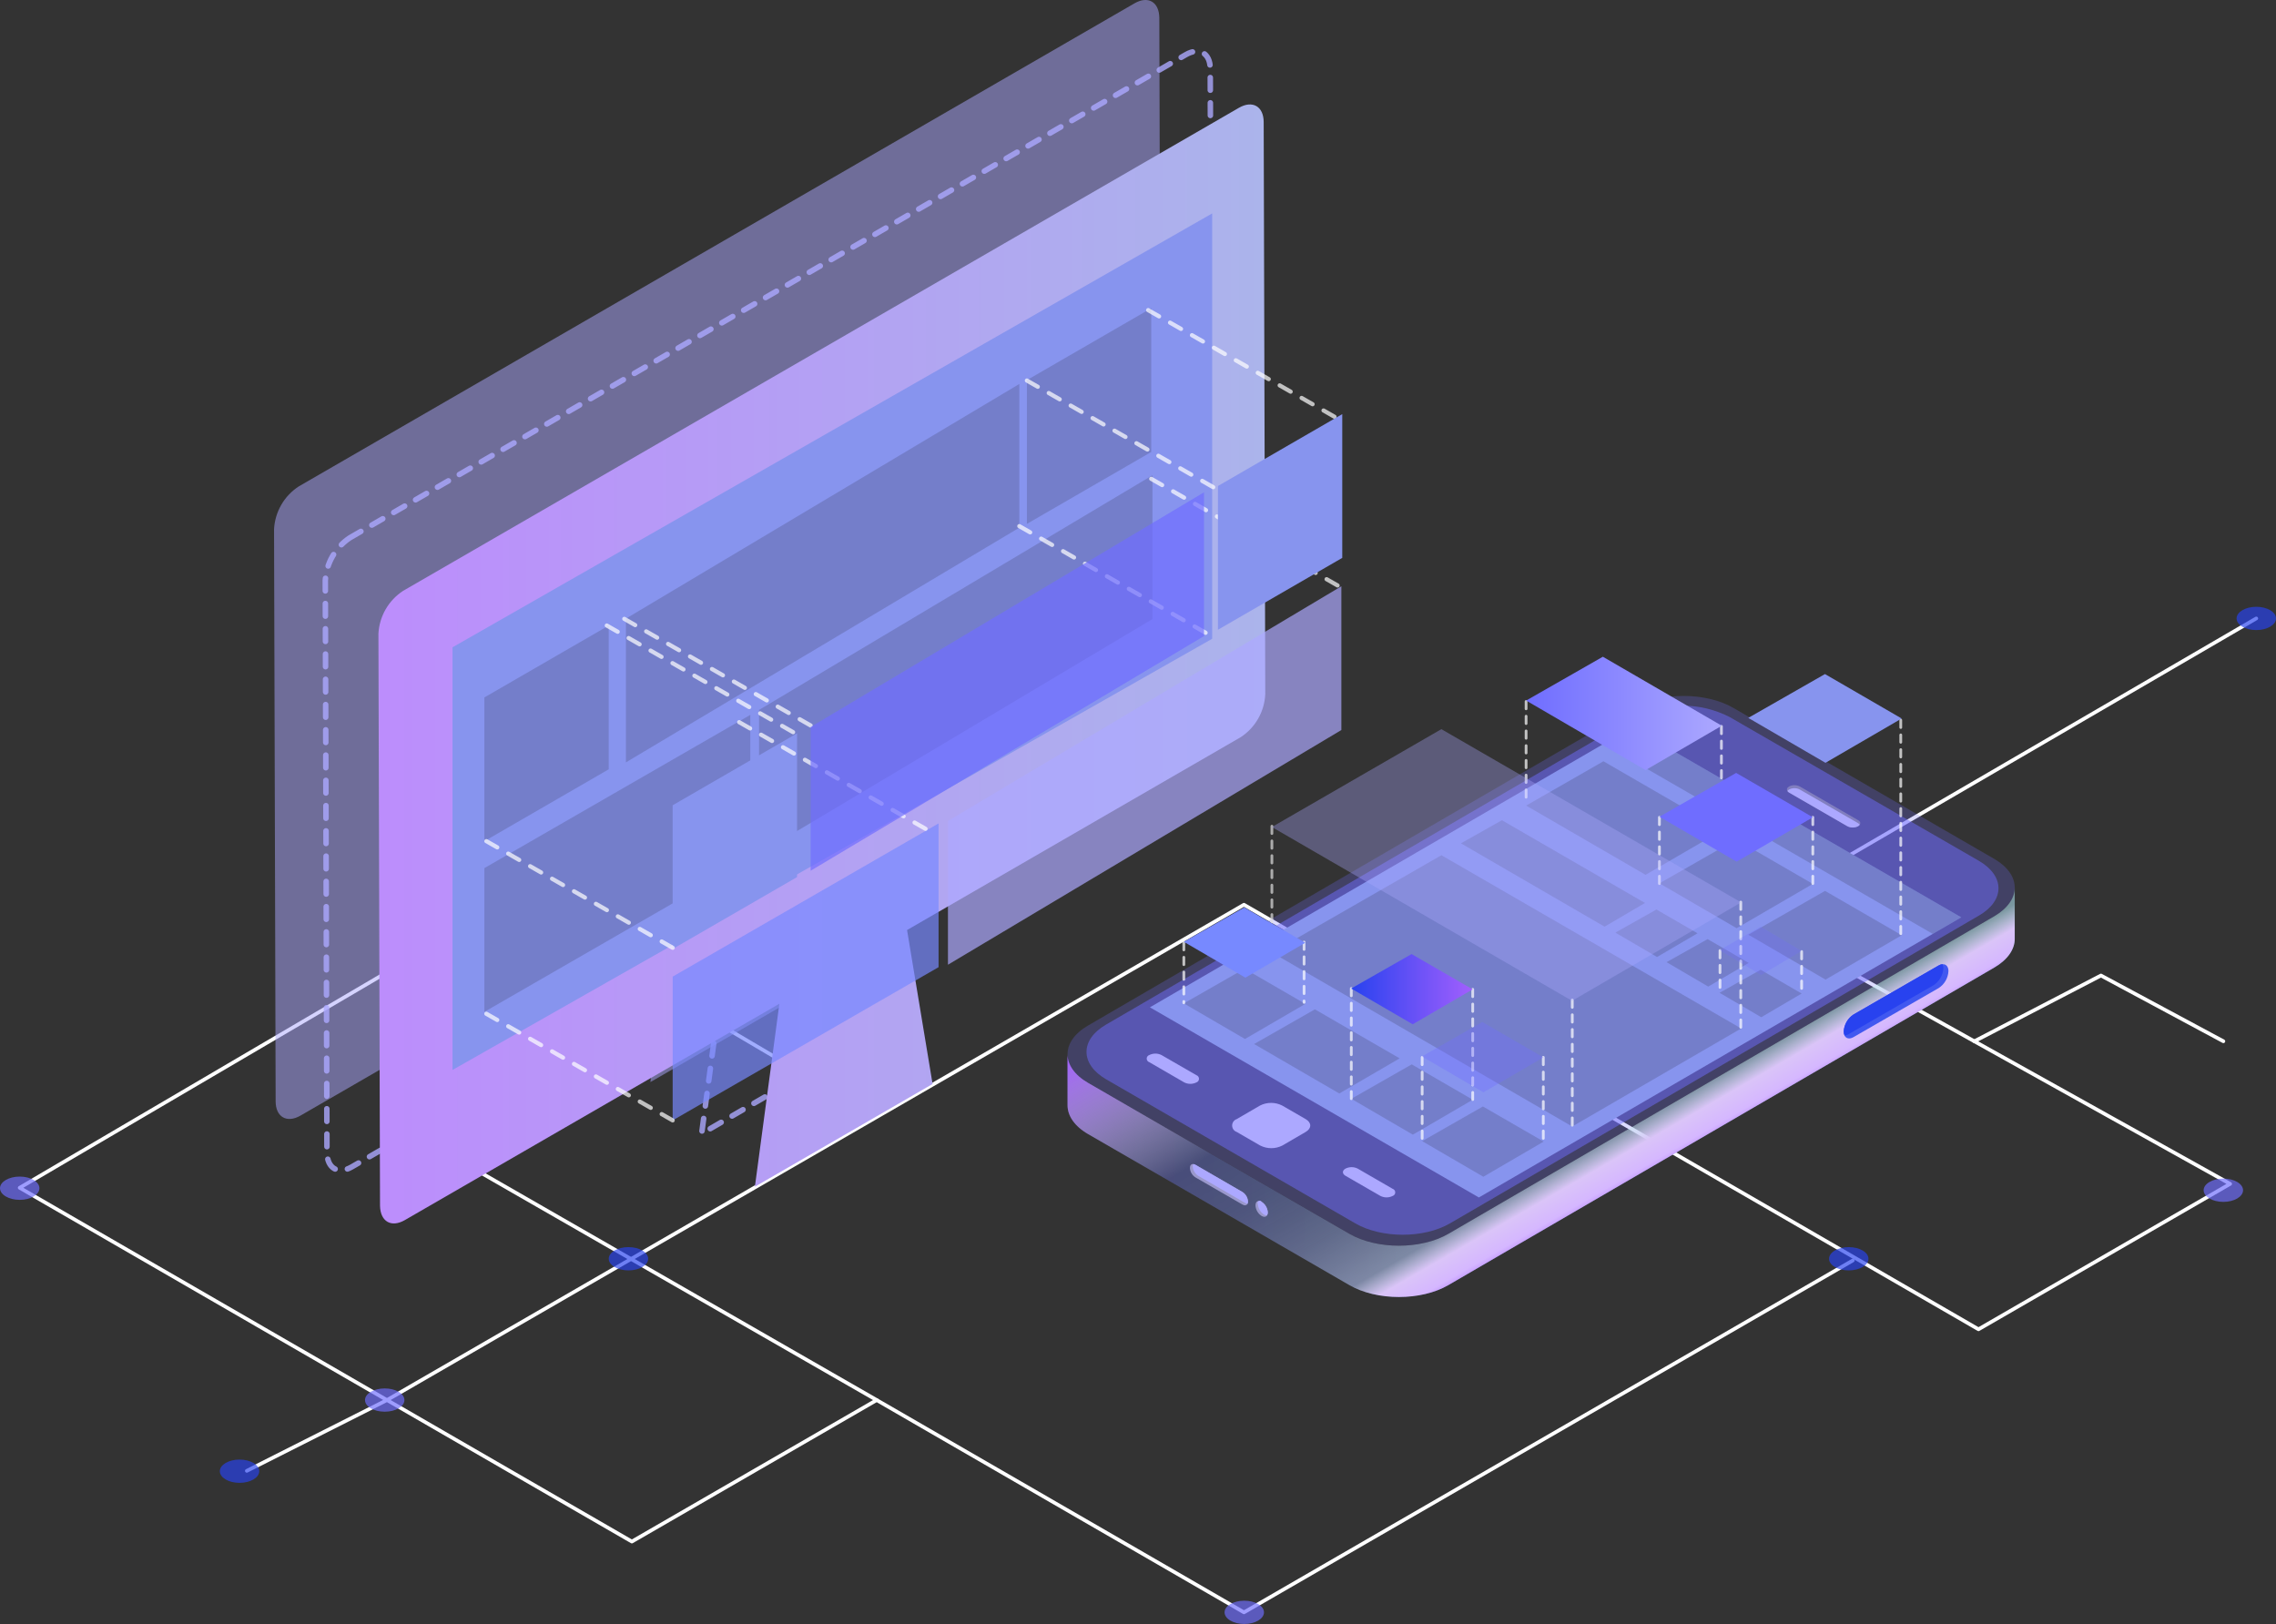 <svg width="618" height="441" viewBox="0 0 618 441" fill="none" xmlns="http://www.w3.org/2000/svg">
<rect x="0" y="0" width="618" height="441" fill="#333333" stroke="none"/>
<path d="M437.496 303.329L537.222 360.973L605.551 321.484L502.467 264.023L437.496 303.329ZM437.496 303.329L337.769 245.685L238.043 303.329L138.316 244.52L5.348 322.549L105.074 380.194L238.043 303.329" stroke="white" stroke-linecap="round" stroke-linejoin="round"/>
<path d="M67.019 399.414L105.082 380.194L171.566 418.618L238.05 380.194L104.65 303.579L171.799 265.021" stroke="white" stroke-linecap="round" stroke-linejoin="round"/>
<path d="M536.098 282.761L570.47 264.905L603.712 282.761" stroke="white" stroke-linecap="round" stroke-linejoin="round"/>
<path d="M503.087 342.286L371.015 418.618L337.773 437.838L304.531 418.618L238.047 380.194" stroke="white" stroke-linecap="round" stroke-linejoin="round"/>
<path d="M408.605 286.738L612.646 167.938" stroke="white" stroke-linecap="round" stroke-linejoin="round"/>
<path opacity="0.67" d="M337.856 441C340.812 441 343.208 439.584 343.208 437.838C343.208 436.092 340.812 434.676 337.856 434.676C334.9 434.676 332.504 436.092 332.504 437.838C332.504 439.584 334.9 441 337.856 441Z" fill="#6F6DFF"/>
<path opacity="0.67" d="M603.704 326.377C606.659 326.377 609.056 324.961 609.056 323.215C609.056 321.469 606.659 320.053 603.704 320.053C600.748 320.053 598.352 321.469 598.352 323.215C598.352 324.961 600.748 326.377 603.704 326.377Z" fill="#6F6DFF"/>
<path opacity="0.67" d="M104.461 383.356C107.417 383.356 109.813 381.94 109.813 380.194C109.813 378.448 107.417 377.032 104.461 377.032C101.506 377.032 99.109 378.448 99.109 380.194C99.109 381.94 101.506 383.356 104.461 383.356Z" fill="#6F6DFF"/>
<path opacity="0.67" d="M5.352 325.828C8.308 325.828 10.704 324.412 10.704 322.666C10.704 320.92 8.308 319.504 5.352 319.504C2.396 319.504 0 320.92 0 322.666C0 324.412 2.396 325.828 5.352 325.828Z" fill="#6F6DFF"/>
<path opacity="0.67" d="M170.645 344.981C173.601 344.981 175.997 343.566 175.997 341.82C175.997 340.073 173.601 338.658 170.645 338.658C167.689 338.658 165.293 340.073 165.293 341.82C165.293 343.566 167.689 344.981 170.645 344.981Z" fill="#2842EF"/>
<path opacity="0.67" d="M65.043 402.676C67.999 402.676 70.395 401.26 70.395 399.514C70.395 397.768 67.999 396.352 65.043 396.352C62.088 396.352 59.691 397.768 59.691 399.514C59.691 401.26 62.088 402.676 65.043 402.676Z" fill="#2842EF"/>
<path opacity="0.67" d="M501.989 344.981C504.944 344.981 507.341 343.566 507.341 341.82C507.341 340.073 504.944 338.658 501.989 338.658C499.033 338.658 496.637 340.073 496.637 341.82C496.637 343.566 499.033 344.981 501.989 344.981Z" fill="#2842EF"/>
<path opacity="0.67" d="M612.649 171.099C615.605 171.099 618.001 169.684 618.001 167.938C618.001 166.191 615.605 164.776 612.649 164.776C609.693 164.776 607.297 166.191 607.297 167.938C607.297 169.684 609.693 171.099 612.649 171.099Z" fill="#2842EF"/>
<g opacity="0.7">
<g opacity="0.7">
<path opacity="0.7" d="M541.531 248.796L393.288 335.047C385.875 339.357 373.841 339.357 366.395 335.047L295.472 294.06C291.733 291.896 289.855 289.068 289.871 286.205V300.134C289.871 302.979 291.733 305.825 295.489 307.988L366.395 348.975C373.841 353.285 385.891 353.285 393.288 348.975L541.548 262.725C545.221 260.578 547.066 257.732 547.066 254.987V241.058C547.049 243.854 545.188 246.65 541.531 248.796Z" fill="url(#paint0_linear_197_2460)"/>
<g opacity="0.7">
<path opacity="0.7" d="M541.447 233.204C548.894 237.497 548.944 244.486 541.531 248.796L393.287 335.047C385.874 339.357 373.841 339.357 366.394 335.047L295.472 294.06C288.026 289.75 287.993 282.777 295.472 278.467L443.716 192.217C451.129 187.907 463.162 187.907 470.625 192.217L541.447 233.204Z" fill="url(#paint1_linear_197_2460)"/>
</g>
</g>
</g>
<g opacity="0.7">
<path opacity="0.7" d="M537.288 233.736C544.402 237.847 544.435 244.503 537.371 248.613L393.699 332.218C386.635 336.328 375.133 336.328 368.019 332.218L300.355 293.095C293.258 288.984 293.224 282.328 300.355 278.218L443.961 194.696C447.935 192.668 452.332 191.611 456.792 191.611C461.253 191.611 465.65 192.668 469.624 194.696L537.288 233.736Z" fill="url(#paint2_linear_197_2460)"/>
</g>
<path style="mix-blend-mode:multiply" d="M541.523 248.796L393.28 335.047C385.867 339.357 373.833 339.357 366.387 335.047L295.465 294.06C291.725 291.897 289.847 289.068 289.863 286.205V300.134C289.863 302.979 291.725 305.825 295.481 307.988L366.387 348.975C373.833 353.285 385.883 353.285 393.28 348.975L541.54 262.725C545.213 260.578 547.058 257.733 547.058 254.987V241.058C547.041 243.854 545.18 246.65 541.523 248.796Z" fill="url(#paint3_linear_197_2460)"/>
<path d="M532.547 249.113L401.556 325.179L312.234 273.542L443.225 197.475L532.547 249.113Z" fill="#8794EE"/>
<path opacity="0.2" d="M532.546 249.113L524.8 253.606L435.445 202.002L443.224 197.476L532.546 249.113Z" fill="#2B2A40"/>
<path d="M529.061 263.722C529.013 264.644 528.746 265.541 528.284 266.339C527.822 267.138 527.176 267.815 526.401 268.315L503.298 281.628C502.218 282.243 501.287 282.06 500.855 281.228C500.691 280.88 500.611 280.498 500.622 280.113C500.67 279.189 500.936 278.29 501.398 277.489C501.861 276.687 502.506 276.007 503.281 275.504L526.385 262.191C526.701 261.993 527.06 261.874 527.432 261.842C528.379 261.758 529.061 262.457 529.061 263.722Z" fill="#4158F0"/>
<path d="M527.681 262.925C527.632 263.848 527.365 264.747 526.903 265.548C526.441 266.349 525.796 267.03 525.022 267.534L501.918 280.847C501.596 281.045 501.232 281.165 500.855 281.196C500.691 280.848 500.611 280.466 500.622 280.081C500.67 279.157 500.936 278.258 501.398 277.457C501.861 276.656 502.506 275.975 503.281 275.472L526.385 262.159C526.701 261.961 527.06 261.842 527.432 261.81C527.599 262.157 527.684 262.539 527.681 262.925Z" fill="#2842EF"/>
<path d="M504.98 223.952C504.862 224.127 504.702 224.269 504.515 224.368C504.067 224.597 503.572 224.716 503.069 224.716C502.566 224.716 502.071 224.597 501.623 224.368L485.8 215.232C485.611 215.128 485.452 214.979 485.334 214.799C485.068 214.383 485.218 213.9 485.8 213.551C486.248 213.335 486.74 213.224 487.237 213.224C487.735 213.224 488.226 213.335 488.675 213.551L504.498 222.703C505.08 222.986 505.296 223.536 504.98 223.952Z" fill="#817EBF"/>
<path d="M504.978 223.952C504.86 224.127 504.7 224.27 504.513 224.368C504.065 224.598 503.57 224.717 503.067 224.717C502.564 224.717 502.068 224.598 501.621 224.368L485.797 215.232C485.609 215.128 485.449 214.98 485.332 214.8C485.451 214.625 485.61 214.482 485.797 214.384C486.242 214.155 486.735 214.035 487.235 214.035C487.735 214.035 488.228 214.155 488.673 214.384L504.496 223.52C504.685 223.629 504.849 223.776 504.978 223.952Z" fill="#ACA8FF"/>
<path d="M354.524 303.895C356.186 304.86 356.186 306.424 354.524 307.389L348.208 311.067C347.274 311.543 346.24 311.792 345.192 311.792C344.143 311.792 343.109 311.543 342.175 311.067L335.809 307.389C335.445 307.264 335.13 307.029 334.906 306.716C334.683 306.402 334.562 306.027 334.562 305.642C334.562 305.257 334.683 304.882 334.906 304.568C335.13 304.255 335.445 304.02 335.809 303.895L342.125 300.217C343.06 299.741 344.093 299.492 345.142 299.492C346.19 299.492 347.224 299.741 348.159 300.217L354.524 303.895Z" fill="#ACA8FF"/>
<path d="M352.713 304.228C353.007 304.33 353.261 304.521 353.441 304.774C353.621 305.028 353.718 305.331 353.718 305.642C353.718 305.953 353.621 306.256 353.441 306.51C353.261 306.763 353.007 306.954 352.713 307.057L347.611 310.019C346.859 310.4 346.027 310.599 345.184 310.599C344.341 310.599 343.509 310.4 342.757 310.019L337.621 307.057C337.328 306.954 337.074 306.763 336.894 306.51C336.714 306.256 336.617 305.953 336.617 305.642C336.617 305.331 336.714 305.028 336.894 304.774C337.074 304.521 337.328 304.33 337.621 304.228L342.724 301.265C343.476 300.884 344.308 300.685 345.151 300.685C345.994 300.685 346.825 300.884 347.577 301.265L352.713 304.228Z" fill="#ACA8FF"/>
<path d="M378.15 322.832C378.353 322.899 378.53 323.028 378.656 323.201C378.782 323.374 378.849 323.583 378.849 323.797C378.849 324.012 378.782 324.22 378.656 324.394C378.53 324.567 378.353 324.696 378.15 324.763C377.634 325.023 377.065 325.159 376.488 325.159C375.91 325.159 375.341 325.023 374.825 324.763L365.335 319.288C364.404 318.738 364.404 317.873 365.335 317.341C365.85 317.08 366.42 316.945 366.997 316.945C367.574 316.945 368.144 317.08 368.659 317.341L378.15 322.832Z" fill="#ACA8FF"/>
<path d="M324.874 291.98C325.076 292.051 325.25 292.182 325.373 292.357C325.497 292.531 325.563 292.74 325.563 292.953C325.563 293.167 325.497 293.376 325.373 293.55C325.25 293.724 325.076 293.856 324.874 293.927C324.359 294.187 323.789 294.323 323.212 294.323C322.635 294.323 322.065 294.187 321.55 293.927L312.059 288.435C311.856 288.369 311.678 288.24 311.553 288.066C311.427 287.893 311.359 287.684 311.359 287.47C311.359 287.256 311.427 287.047 311.553 286.874C311.678 286.7 311.856 286.571 312.059 286.505C312.575 286.245 313.144 286.109 313.721 286.109C314.299 286.109 314.868 286.245 315.383 286.505L324.874 291.98Z" fill="#ACA8FF"/>
<path d="M323.102 317.158C323.124 317.668 323.269 318.166 323.523 318.609C323.778 319.052 324.135 319.427 324.564 319.704L337.379 327.109C337.977 327.458 338.493 327.342 338.742 326.893C338.832 326.7 338.878 326.49 338.875 326.277C338.843 325.764 338.692 325.266 338.435 324.822C338.179 324.377 337.823 323.998 337.396 323.714L324.581 316.292C324.404 316.186 324.205 316.123 323.999 316.109C323.467 316.059 323.102 316.442 323.102 317.158Z" fill="#9A98CC"/>
<path d="M323.86 316.742C323.893 317.25 324.042 317.744 324.296 318.185C324.549 318.626 324.901 319.004 325.323 319.288L338.138 326.693C338.322 326.797 338.526 326.865 338.736 326.893C338.826 326.7 338.872 326.49 338.869 326.277C338.836 325.765 338.686 325.267 338.429 324.822C338.173 324.377 337.817 323.998 337.39 323.714L324.575 316.292C324.398 316.186 324.199 316.123 323.993 316.109C323.899 316.306 323.853 316.523 323.86 316.742Z" fill="#ACA8FF"/>
<path d="M344.243 329.238C344.252 329.525 344.176 329.809 344.027 330.054C343.744 330.486 343.196 330.57 342.564 330.203C342.076 329.889 341.67 329.462 341.381 328.959C341.092 328.455 340.927 327.889 340.902 327.308C340.902 326.592 341.235 326.176 341.733 326.126C342.028 326.115 342.318 326.197 342.564 326.359C343.051 326.673 343.457 327.097 343.748 327.597C344.04 328.098 344.21 328.66 344.243 329.238Z" fill="#9A98CC"/>
<path d="M344.25 329.239C344.259 329.526 344.184 329.809 344.034 330.055C343.74 330.063 343.45 329.982 343.203 329.822C342.719 329.503 342.317 329.074 342.028 328.572C341.74 328.069 341.573 327.505 341.541 326.926C341.466 326.789 341.449 326.628 341.492 326.478C341.536 326.329 341.637 326.202 341.774 326.127C341.91 326.052 342.071 326.035 342.221 326.078C342.371 326.122 342.497 326.223 342.572 326.36C343.058 326.674 343.464 327.098 343.755 327.598C344.047 328.099 344.217 328.661 344.25 329.239Z" fill="#ACA8FF"/>
<path opacity="0.2" d="M380.048 287.404L363.66 296.939L340.523 283.51L357.028 274.091L380.048 287.404Z" fill="#2B2A40"/>
<path opacity="0.2" d="M467.711 225.432L446.818 237.564L414.391 218.759L435.383 206.728L467.711 225.432Z" fill="#2B2A40"/>
<path opacity="0.2" d="M354.434 272.61L338.046 282.145L321.441 272.476L337.93 263.058L354.434 272.61Z" fill="#2B2A40"/>
<path opacity="0.2" d="M419.153 310.002L402.765 319.554L386.16 309.886L402.648 300.467L419.153 310.002Z" fill="#2B2A40"/>
<path opacity="0.2" d="M516.375 253.972L495.682 266.02L474.723 253.822L495.549 241.924L516.375 253.972Z" fill="#2B2A40"/>
<path opacity="0.2" d="M492.238 240.027L471.545 252.058L450.586 239.877L471.412 227.979L492.238 240.027Z" fill="#2B2A40"/>
<path opacity="0.2" d="M446.659 245.202L435.689 251.642L396.68 229.01L407.816 222.737L446.659 245.202Z" fill="#2B2A40"/>
<path opacity="0.2" d="M472.78 279.283L426.906 305.908L345.363 258.664L391.387 232.239L472.78 279.283Z" fill="#2B2A40"/>
<path opacity="0.2" d="M489.199 269.797L478.229 276.237L466.91 269.598L478.063 263.341L489.199 269.797Z" fill="#2B2A40"/>
<path opacity="0.2" d="M474.821 261.477L463.835 267.917L452.516 261.277L463.668 255.02L474.821 261.477Z" fill="#2B2A40"/>
<path opacity="0.2" d="M460.927 253.439L449.94 259.879L438.621 253.256L449.774 246.982L460.927 253.439Z" fill="#2B2A40"/>
<path opacity="0.2" d="M399.898 298.636L383.626 308.122L366.922 298.387L383.327 289.034L399.898 298.636Z" fill="#2B2A40"/>
<path opacity="0.7" d="M419.051 287.121V310.052" stroke="white" stroke-width="0.75" stroke-linecap="round" stroke-linejoin="round" stroke-dasharray="2 2"/>
<path opacity="0.7" d="M426.918 271.561V306.075" stroke="white" stroke-width="0.75" stroke-linecap="round" stroke-linejoin="round" stroke-dasharray="2 2"/>
<path opacity="0.7" d="M472.668 244.969V279.499" stroke="white" stroke-width="0.75" stroke-linecap="round" stroke-linejoin="round" stroke-dasharray="2 2"/>
<path opacity="0.7" d="M489.191 258.398V269.781" stroke="white" stroke-width="0.75" stroke-linecap="round" stroke-linejoin="round" stroke-dasharray="2 2"/>
<path opacity="0.7" d="M467.031 258.132V269.514" stroke="white" stroke-width="0.75" stroke-linecap="round" stroke-linejoin="round" stroke-dasharray="2 2"/>
<path opacity="0.7" d="M492.23 221.938V240.176" stroke="white" stroke-width="0.75" stroke-linecap="round" stroke-linejoin="round" stroke-dasharray="2 2"/>
<path opacity="0.7" d="M516.113 195.562V254.488" stroke="white" stroke-width="0.75" stroke-linecap="round" stroke-linejoin="round" stroke-dasharray="2 2"/>
<path opacity="0.7" d="M467.414 197.243V223.935" stroke="white" stroke-width="0.75" stroke-linecap="round" stroke-linejoin="round" stroke-dasharray="2 2"/>
<path opacity="0.7" d="M414.379 190.486V217.179" stroke="white" stroke-width="0.75" stroke-linecap="round" stroke-linejoin="round" stroke-dasharray="2 2"/>
<path opacity="0.7" d="M450.578 221.938V240.176" stroke="white" stroke-width="0.75" stroke-linecap="round" stroke-linejoin="round" stroke-dasharray="2 2"/>
<path opacity="0.7" d="M345.355 224.351V258.864" stroke="#DEDEDE" stroke-width="0.75" stroke-linecap="round" stroke-linejoin="round" stroke-dasharray="2 2"/>
<path opacity="0.7" d="M386.156 287.121V310.052" stroke="white" stroke-width="0.75" stroke-linecap="round" stroke-linejoin="round" stroke-dasharray="2 2"/>
<path opacity="0.7" d="M366.914 268.416V298.353" stroke="white" stroke-width="0.75" stroke-linecap="round" stroke-linejoin="round" stroke-dasharray="2 2"/>
<path opacity="0.7" d="M354.094 255.819V272.21" stroke="white" stroke-width="0.75" stroke-linecap="round" stroke-linejoin="round" stroke-dasharray="2 2"/>
<path opacity="0.7" d="M321.445 255.952V272.327" stroke="white" stroke-width="0.75" stroke-linecap="round" stroke-linejoin="round" stroke-dasharray="2 2"/>
<path opacity="0.7" d="M399.887 268.649V298.586" stroke="white" stroke-width="0.75" stroke-linecap="round" stroke-linejoin="round" stroke-dasharray="2 2"/>
<path d="M516.359 195.113L495.666 207.144L474.707 194.946L495.533 183.048L516.359 195.113Z" fill="#8794EE"/>
<path d="M467.515 197.076L446.822 209.124L414.395 190.237L435.221 178.338L467.515 197.076Z" fill="url(#paint4_linear_197_2460)"/>
<path d="M399.863 268.666L383.591 278.151L366.887 268.433L383.292 259.081L399.863 268.666Z" fill="url(#paint5_linear_197_2460)"/>
<g opacity="0.7">
<g opacity="0.7">
<path opacity="0.7" d="M419.075 287.137L402.803 296.623L386.082 286.888L402.487 277.535L419.075 287.137Z" fill="url(#paint6_linear_197_2460)"/>
</g>
</g>
<path d="M354.425 256.002L338.153 265.487L321.449 255.752L337.854 246.417L354.425 256.002Z" fill="#7789FF"/>
<g opacity="0.7">
<g opacity="0.7">
<path opacity="0.7" d="M472.769 245.052L426.861 271.778L345.352 224.584L391.375 198.008L472.769 245.052Z" fill="#ACA8FF"/>
</g>
</g>
<path d="M492.242 221.938L471.549 233.986L450.59 221.788L471.416 209.89L492.242 221.938Z" fill="#6F6DFF"/>
<g opacity="0.7">
<g opacity="0.7">
<g opacity="0.7">
<path opacity="0.7" d="M489.195 258.232L478.192 264.772L466.906 258.015L478.059 251.625L489.195 258.232Z" fill="#6F6DFF"/>
</g>
</g>
</g>
<path opacity="0.5" d="M81.112 132.093L308.04 0.912C311.746 -1.218 314.688 0.513 314.788 4.756L315.22 160.15C315.109 162.479 314.448 164.749 313.292 166.773C312.137 168.798 310.519 170.52 308.572 171.798L217.92 224.151L224.835 265.953L200.718 279.898L176.6 293.844L183.249 244.187L81.594 302.946C77.904 305.076 74.863 303.346 74.846 299.102L74.414 143.708C74.536 141.381 75.207 139.115 76.371 137.096C77.535 135.077 79.16 133.363 81.112 132.093Z" fill="#ACA8FF"/>
<path opacity="0.79" d="M95.026 146.022L321.971 14.857C325.66 12.71 328.619 14.441 328.619 18.701L329.068 174.095C328.941 176.42 328.273 178.684 327.119 180.706C325.965 182.729 324.356 184.453 322.419 185.744L231.801 238.113L238.732 279.932L214.598 293.877L190.515 307.855L197.163 258.182L95.525 316.875C91.819 319.022 88.877 317.291 88.777 313.031L88.328 157.637C88.466 155.313 89.143 153.053 90.306 151.037C91.469 149.02 93.085 147.303 95.026 146.022Z" stroke="#ACA8FF" stroke-width="1.5" stroke-linecap="round" stroke-linejoin="round" stroke-dasharray="3.43 3.43"/>
<path d="M109.452 160.449L336.38 29.285C340.07 27.138 343.111 28.869 343.128 33.129L343.56 188.523C343.447 190.851 342.786 193.121 341.631 195.145C340.475 197.169 338.858 198.892 336.912 200.171L246.294 252.557L253.225 294.359L229.107 308.305L204.974 322.25L211.622 272.576L109.934 331.319C106.228 333.449 103.286 331.719 103.186 327.458L102.754 172.065C102.88 169.738 103.552 167.473 104.716 165.455C105.88 163.437 107.503 161.722 109.452 160.449Z" fill="url(#paint7_linear_197_2460)"/>
<path d="M122.875 175.776V290.549L329.143 173.463V57.957L122.875 175.776Z" fill="#8794EE"/>
<path opacity="0.2" d="M131.527 189.388V228.428L165.285 208.908V169.868L131.527 189.388Z" fill="#2B2A40"/>
<path opacity="0.2" d="M278.836 103.221V142.261L312.593 122.741V83.701L278.836 103.221Z" fill="#2B2A40"/>
<path opacity="0.2" d="M169.953 167.988V207.027L276.777 143.292V104.269L169.953 167.988Z" fill="#2B2A40"/>
<path opacity="0.2" d="M131.527 235.733V274.773L203.729 233.171V194.131L131.527 235.733Z" fill="#2B2A40"/>
<path opacity="0.2" d="M206.102 192.783V231.823L312.925 168.104V129.064L206.102 192.783Z" fill="#2B2A40"/>
<path d="M182.648 218.676V257.699L216.422 238.179V199.14L182.648 218.676Z" fill="#8794EE"/>
<path opacity="0.69" d="M182.648 265.204V304.244L254.85 262.642V223.602L182.648 265.204Z" fill="#7789FF"/>
<path opacity="0.69" d="M257.398 222.936V261.976L364.222 198.241V159.201L257.398 222.936Z" fill="#ACA8FF"/>
<path opacity="0.7" d="M182.649 304.244L132.055 275.289" stroke="white" stroke-width="1.14" stroke-linecap="round" stroke-linejoin="round" stroke-dasharray="3.43 3.43"/>
<path opacity="0.7" d="M251.305 225.066L200.711 196.111" stroke="white" stroke-width="1.14" stroke-linecap="round" stroke-linejoin="round" stroke-dasharray="3.43 3.43"/>
<path opacity="0.7" d="M215.344 198.824L164.766 169.868" stroke="white" stroke-width="1.14" stroke-linecap="round" stroke-linejoin="round" stroke-dasharray="3.43 3.43"/>
<path opacity="0.7" d="M182.649 257.367L132.055 228.411" stroke="white" stroke-width="1.14" stroke-linecap="round" stroke-linejoin="round" stroke-dasharray="3.43 3.43"/>
<path opacity="0.7" d="M220.11 197.01L169.516 168.054" stroke="white" stroke-width="1.14" stroke-linecap="round" stroke-linejoin="round" stroke-dasharray="3.43 3.43"/>
<path opacity="0.7" d="M327.351 171.832L276.773 142.876" stroke="white" stroke-width="1.14" stroke-linecap="round" stroke-linejoin="round" stroke-dasharray="3.43 3.43"/>
<path opacity="0.7" d="M329.414 132.293L278.836 103.337" stroke="white" stroke-width="1.14" stroke-linecap="round" stroke-linejoin="round" stroke-dasharray="3.43 3.43"/>
<path opacity="0.7" d="M362.356 113.172L311.762 84.217" stroke="white" stroke-width="1.14" stroke-linecap="round" stroke-linejoin="round" stroke-dasharray="3.43 3.43"/>
<path opacity="0.7" d="M363.188 158.985L312.594 130.03" stroke="white" stroke-width="1.14" stroke-linecap="round" stroke-linejoin="round" stroke-dasharray="3.43 3.43"/>
<path opacity="0.69" d="M220.113 197.409V236.449L326.92 172.73V133.691L220.113 197.409Z" fill="url(#paint8_linear_197_2460)"/>
<path d="M330.703 131.977V171.016L364.461 151.496V112.457L330.703 131.977Z" fill="#8794EE"/>
<defs>
<linearGradient id="paint0_linear_197_2460" x1="289.821" y1="296.639" x2="547.066" y2="296.639" gradientUnits="userSpaceOnUse">
<stop stop-color="#6F6DFF"/>
<stop offset="1" stop-color="#60D5DE"/>
</linearGradient>
<linearGradient id="paint1_linear_197_2460" x1="45140.6" y1="23840.3" x2="84937.6" y2="23840.3" gradientUnits="userSpaceOnUse">
<stop stop-color="#6F6DFF"/>
<stop offset="1" stop-color="#A25FFD"/>
</linearGradient>
<linearGradient id="paint2_linear_197_2460" x1="44243.9" y1="22937.6" x2="81137.9" y2="22937.6" gradientUnits="userSpaceOnUse">
<stop stop-color="#6F6DFF"/>
<stop offset="1" stop-color="#60D5DE"/>
</linearGradient>
<linearGradient id="paint3_linear_197_2460" x1="392.648" y1="226.797" x2="449.661" y2="325.419" gradientUnits="userSpaceOnUse">
<stop stop-color="#A25FFD"/>
<stop offset="0.38" stop-color="#FEFEFF" stop-opacity="0.01"/>
<stop offset="0.52" stop-color="#FBFCFE" stop-opacity="0.04"/>
<stop offset="0.61" stop-color="#F6F9FD" stop-opacity="0.09"/>
<stop offset="0.69" stop-color="#EFF4FB" stop-opacity="0.16"/>
<stop offset="0.76" stop-color="#E6EDF9" stop-opacity="0.26"/>
<stop offset="0.82" stop-color="#DBE4F6" stop-opacity="0.37"/>
<stop offset="0.87" stop-color="#DAC4F8"/>
<stop offset="0.92" stop-color="#D5B7FF"/>
<stop offset="0.97" stop-color="#A25FFD"/>
<stop offset="1" stop-color="#A25FFD"/>
</linearGradient>
<linearGradient id="paint4_linear_197_2460" x1="414.395" y1="193.731" x2="467.515" y2="193.731" gradientUnits="userSpaceOnUse">
<stop stop-color="#6F6DFF"/>
<stop offset="1" stop-color="#ACA8FF"/>
</linearGradient>
<linearGradient id="paint5_linear_197_2460" x1="366.887" y1="268.616" x2="399.863" y2="268.616" gradientUnits="userSpaceOnUse">
<stop stop-color="#2842EF"/>
<stop offset="1" stop-color="#A25FFD"/>
</linearGradient>
<linearGradient id="paint6_linear_197_2460" x1="8049.67" y1="3570.28" x2="8704.25" y2="3570.28" gradientUnits="userSpaceOnUse">
<stop stop-color="#6F6DFF"/>
<stop offset="1" stop-color="#60D5DE"/>
</linearGradient>
<linearGradient id="paint7_linear_197_2460" x1="343.56" y1="180.302" x2="102.754" y2="180.302" gradientUnits="userSpaceOnUse">
<stop stop-color="#ABB4EB"/>
<stop offset="1" stop-color="#BC8DFC"/>
</linearGradient>
<linearGradient id="paint8_linear_197_2460" x1="14364.6" y1="11561.4" x2="21229.1" y2="11561.4" gradientUnits="userSpaceOnUse">
<stop stop-color="#6F6DFF"/>
<stop offset="1" stop-color="#ACA8FF"/>
</linearGradient>
</defs>
</svg>
